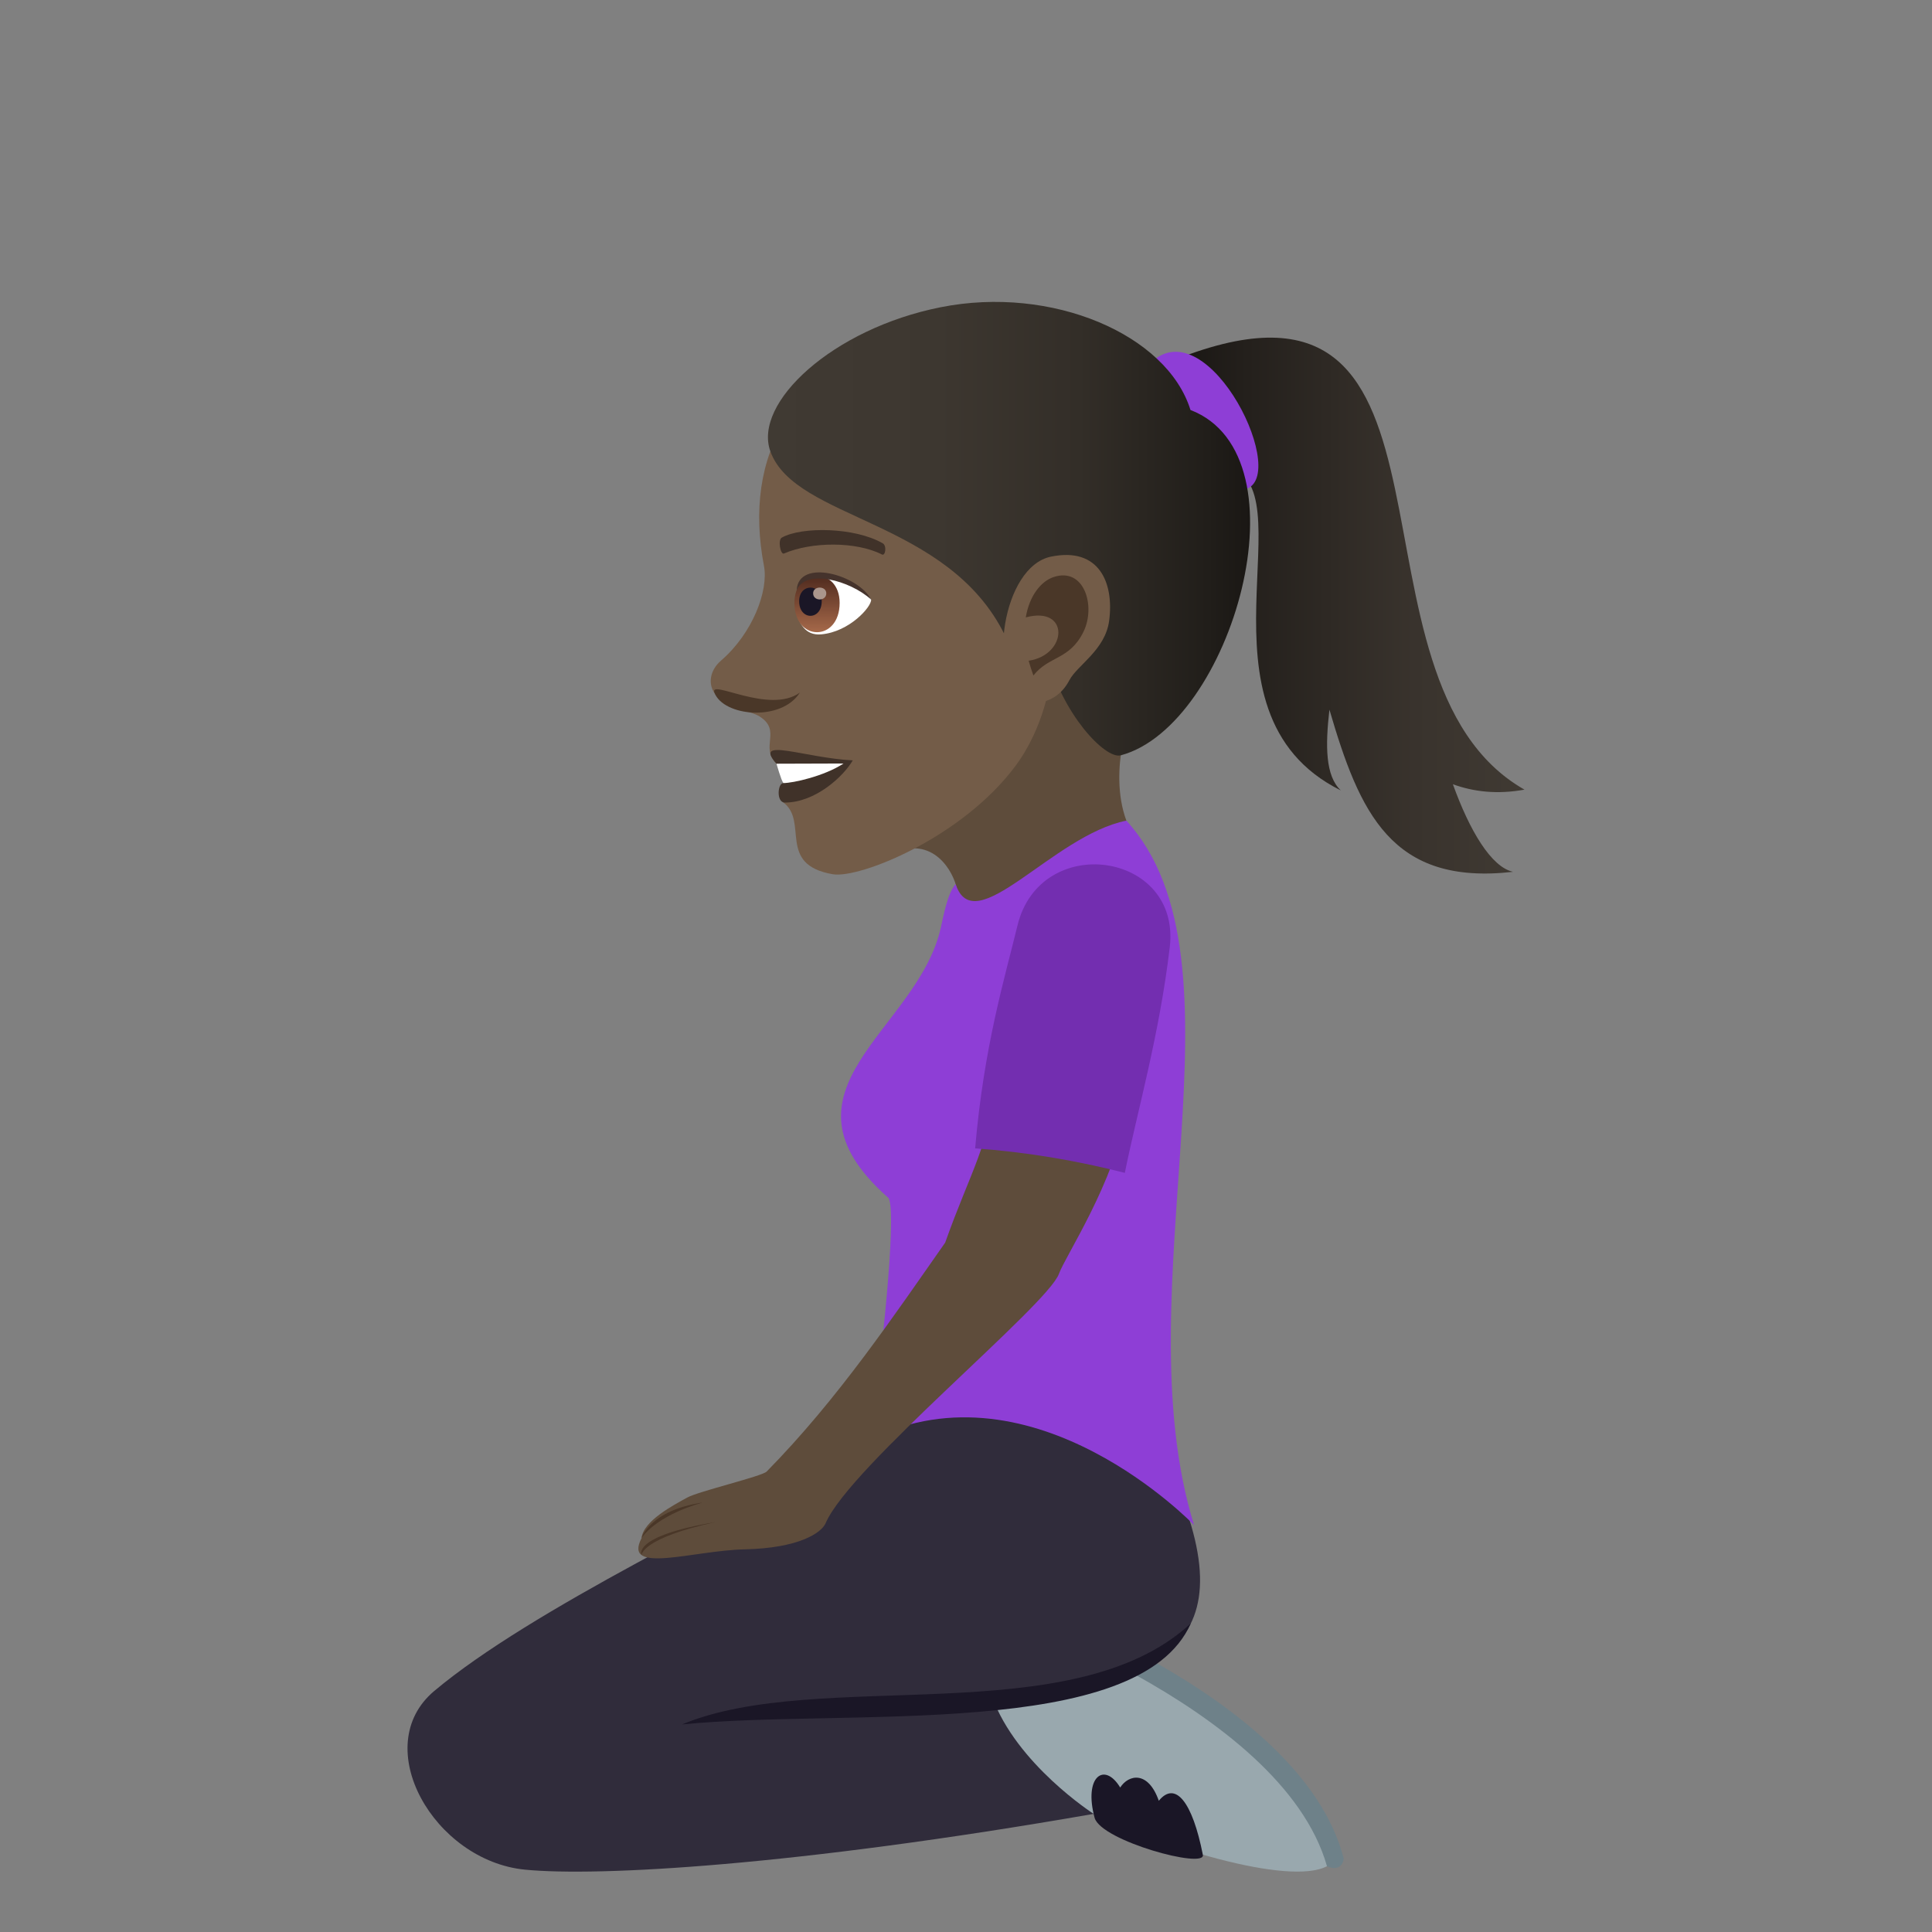 <?xml version="1.0" encoding="utf-8"?>
<!-- Generator: Adobe Illustrator 15.0.0, SVG Export Plug-In . SVG Version: 6.00 Build 0)  -->
<!DOCTYPE svg PUBLIC "-//W3C//DTD SVG 1.1//EN" "http://www.w3.org/Graphics/SVG/1.1/DTD/svg11.dtd">
<svg version="1.1" id="Layer_1" xmlns:x="http://ns.adobe.com/Extensibility/1.0/" xmlns:i="http://ns.adobe.com/AdobeIllustrator/10.0/" xmlns:graph="http://ns.adobe.com/Graphs/1.0/"
	 xmlns="http://www.w3.org/2000/svg" xmlns:xlink="http://www.w3.org/1999/xlink" xmlns:a="http://ns.adobe.com/AdobeSVGViewerExtensions/3.0/"
	 x="0px" y="0px" width="64px" height="64px" viewBox="0 0 64 64" enable-background="new 0 0 64 64" xml:space="preserve">
<rect x="0" y="0" width="64" height="64" fill="#808080" stroke="none"/>
<linearGradient id="SVGID_1_" gradientUnits="userSpaceOnUse" x1="39.176" y1="20.061" x2="50.5" y2="20.061">
	<stop  offset="0" style="stop-color:#1A1714"/>
	<stop  offset="0.189" style="stop-color:#24201C"/>
	<stop  offset="0.676" style="stop-color:#39332D"/>
	<stop  offset="1" style="stop-color:#403A33"/>
	<a:midPointStop  offset="0" style="stop-color:#1A1714"/>
	<a:midPointStop  offset="0.382" style="stop-color:#1A1714"/>
	<a:midPointStop  offset="1" style="stop-color:#403A33"/>
</linearGradient>
<path fill="url(#SVGID_1_)" d="M48.129,25.979c0.686,0.25,1.467,0.343,2.371,0.179c-6.426-3.663-1.24-18.149-11.324-14.341
	l1.416,3.635c2.85,0.552-1.395,8.14,3.824,10.731c-0.514-0.48-0.514-1.485-0.377-2.675c0.999,3.414,2.053,5.835,6.083,5.372
	C49.397,28.723,48.68,27.51,48.129,25.979z"/>
<path fill="#8E3ED6" d="M38.303,11.864c-1.197,0.84,0.291,4.224,2.693,4.367C42.969,16.354,40.276,10.483,38.303,11.864z"/>
<path fill="#5E4C3B" d="M29.504,28.293c1.426-0.68,2.096,0.625,2.191,1.146c0.314,1.716,6.341-0.285,5.617-2.255
	c-0.629-1.713,0.211-3.762,0.211-3.762C36.574,22.881,33.233,16.731,29.504,28.293z"/>
<path fill="#735C48" d="M30.527,11.318c-4.33,0.69-5.918,3.782-5.22,7.427c0.157,0.822-0.374,2.232-1.421,3.137
	c-0.381,0.33-0.42,0.766-0.232,1.057c0.367,0.572,1.17,0.578,1.506,0.793c0.75,0.477-0.002,1.005,0.563,1.568
	c0.257,0.256,0.992-0.083,0.217,1.275c0.861,0.631-0.217,2.063,1.645,2.385c0.883,0.152,4.269-1.2,6.047-3.578
	c1.004-1.346,1.168-2.909,1.168-2.909c3.322-0.958,4.497-3.858,3.78-6.893C37.576,11.334,33.337,10.87,30.527,11.318z"/>
<path fill="#403229" d="M25.723,25.299c0.408,0.249,0.229,0.641,0.229,0.641c-0.195,0-0.242,0.646,0.047,0.646
	c1.014,0,1.945-0.871,2.25-1.398C26.659,25.11,24.917,24.393,25.723,25.299z"/>
<path fill="#FFFFFF" d="M25.723,25.299c0,0,0.154,0.555,0.229,0.641c0.32,0,1.354-0.229,1.992-0.648L25.723,25.299z"/>
<linearGradient id="SVGID_2_" gradientUnits="userSpaceOnUse" x1="25.439" y1="17.515" x2="41.41" y2="17.515">
	<stop  offset="0" style="stop-color:#403A33"/>
	<stop  offset="0.353" style="stop-color:#3D3730"/>
	<stop  offset="0.644" style="stop-color:#332E28"/>
	<stop  offset="0.912" style="stop-color:#211E1A"/>
	<stop  offset="1" style="stop-color:#1A1714"/>
	<a:midPointStop  offset="0" style="stop-color:#403A33"/>
	<a:midPointStop  offset="0.746" style="stop-color:#403A33"/>
	<a:midPointStop  offset="1" style="stop-color:#1A1714"/>
</linearGradient>
<path fill="url(#SVGID_2_)" d="M39.436,13.581c-0.777-2.5-4.588-4.137-8.273-3.404c-3.583,0.711-6.225,3.169-5.643,4.777
	c0.826,2.28,5.891,2.24,7.775,6.102c0.027,0.265,1.363,0.448,1.42,0.682c0.452,1.871,1.889,3.424,2.413,3.283
	C40.788,24.043,43.382,15.098,39.436,13.581z"/>
<path fill="#4A3728" d="M23.666,22.944c0.301,0.796,2.219,0.969,2.83,0C25.486,23.674,23.491,22.479,23.666,22.944z"/>
<path fill="#735C48" d="M34.813,18.44c-1.616,0.334-2.121,3.983-0.91,4.775c0.169,0.111,1.056,0.209,1.523-0.685
	c0.26-0.494,1.188-0.998,1.316-1.968C36.908,19.32,36.42,18.108,34.813,18.44z"/>
<path id="Path_2982_" fill="#4A3728" d="M34.896,19.118c-0.41,0.139-0.796,0.613-0.916,1.334c1.457-0.394,1.391,1.242,0.096,1.436
	c0.045,0.159,0.094,0.32,0.157,0.489c0.513-0.657,1.195-0.507,1.658-1.447C36.309,20.079,35.916,18.771,34.896,19.118z"/>
<path id="Path_2981_" fill="#403229" d="M29.24,17.997c-0.921-0.533-2.683-0.559-3.341-0.188c-0.14,0.072-0.046,0.576,0.071,0.527
	c0.915-0.395,2.391-0.404,3.248,0.033C29.332,18.427,29.382,18.07,29.24,17.997z"/>
<path fill="#FFFFFF" d="M28.857,19.862c0.02,0.232-0.717,1.073-1.656,1.152c-0.537,0.045-0.729-0.369-0.848-0.814
	C26.236,18.424,28.328,19.055,28.857,19.862z"/>
<linearGradient id="Path_1_" gradientUnits="userSpaceOnUse" x1="27.065" y1="20.943" x2="27.065" y2="19.073">
	<stop  offset="0" style="stop-color:#A6694A"/>
	<stop  offset="1" style="stop-color:#4F2A1E"/>
	<a:midPointStop  offset="0" style="stop-color:#A6694A"/>
	<a:midPointStop  offset="0.5" style="stop-color:#A6694A"/>
	<a:midPointStop  offset="1" style="stop-color:#4F2A1E"/>
</linearGradient>
<path id="Path_2980_" fill="url(#Path_1_)" d="M26.316,19.973c0,1.293,1.498,1.293,1.498,0
	C27.814,18.773,26.316,18.773,26.316,19.973z"/>
<path id="Path_2979_" fill="#1A1626" d="M26.473,19.915c0,0.646,0.748,0.646,0.748,0C27.221,19.314,26.473,19.314,26.473,19.915z"/>
<path id="Path_2978_" fill="#AB968C" d="M26.936,19.655c0,0.27,0.436,0.27,0.436,0C27.371,19.401,26.936,19.401,26.936,19.655z"/>
<path fill="#45332C" d="M28.857,19.862c-0.405-0.807-2.412-1.394-2.467-0.305C26.674,18.825,28.162,19.226,28.857,19.862z"/>
<path fill="#6E8189" d="M43.959,61.821c0,0,0.463,0.242,0.555-0.244c-1.427-5.605-11.569-8.9-11.569-8.9
	c-0.364,0.078-0.52,0.49-0.52,0.49L43.959,61.821z"/>
<path fill="#99A8AE" d="M35.979,59.966c2.394,1.184,6.71,2.523,7.979,1.855c-1.517-5.354-11.534-8.654-11.534-8.654
	C28.727,56.806,34.844,59.405,35.979,59.966z"/>
<path fill="#1A1626" d="M39.846,61.444c-0.344-1.758-0.914-2.461-1.459-1.791c-0.354-1.008-1.003-0.871-1.279-0.439
	c-0.521-0.863-1.219-0.367-0.846,1.01C36.499,60.989,39.943,61.921,39.846,61.444z"/>
<path fill="#302C3B" d="M38.617,48.392c0,0-4.857-4.68-9.795-0.715c-4.532,2.49-11.217,5.637-14.436,8.338
	c-2.184,1.832-0.008,5.627,3.007,5.92c2.421,0.236,8.927-0.121,18.836-1.848c0,0-2.553-1.637-3.368-3.885
	C38.299,55.829,41.627,54.702,38.617,48.392z"/>
<path fill="#1A1626" d="M39.446,53.778c-3.915,3.631-12.304,1.451-16.853,3.346C28.014,56.579,37.729,57.677,39.446,53.778z"/>
<path fill="#8E3ED6" d="M39.555,50.521c0,0-5.275-5.504-10.732-2.844c0.521-3.75,0.876-7.756,0.596-8.004
	c-4.048-3.582,0.977-5.521,1.745-8.938c0.095-0.418,0.225-1.15,0.493-1.447c0.625,1.909,3.212-1.617,5.656-2.103
	C41.576,31.843,37.141,42.737,39.555,50.521z"/>
<path fill="#5E4C3B" d="M35.08,42.194c0.211-0.59,1.834-3.004,2.248-5.391c-1.467-0.35-2.936-0.66-4.402-0.914
	c-0.113,1.98-0.771,2.891-1.616,5.275c-1.668,2.375-3.528,5.158-5.914,7.584c-0.157,0.158-2.259,0.654-2.628,0.859
	c-0.457,0.252-1.46,0.775-1.516,1.346c-0.631,1.219,1.701,0.408,3.418,0.371c1.793-0.039,2.544-0.547,2.68-0.867
	C28.15,48.587,34.715,43.231,35.08,42.194z"/>
<path fill="#4A3728" d="M23.271,49.774c-1.756,0.26-2.02,1.18-2.02,1.18S21.662,50.237,23.271,49.774z"/>
<path fill="#4A3728" d="M23.704,50.421c-2.79,0.465-2.452,1.09-2.452,1.09S21.252,50.954,23.704,50.421z"/>
<path fill="#732EB0" d="M37.262,38.853c0.395-1.977,1.139-4.528,1.488-7.475c0.375-3.174-4.297-3.834-5.047-0.711
	c-0.409,1.694-1.112,3.99-1.4,7.374C33.954,38.159,35.619,38.433,37.262,38.853z"/>
</svg>
